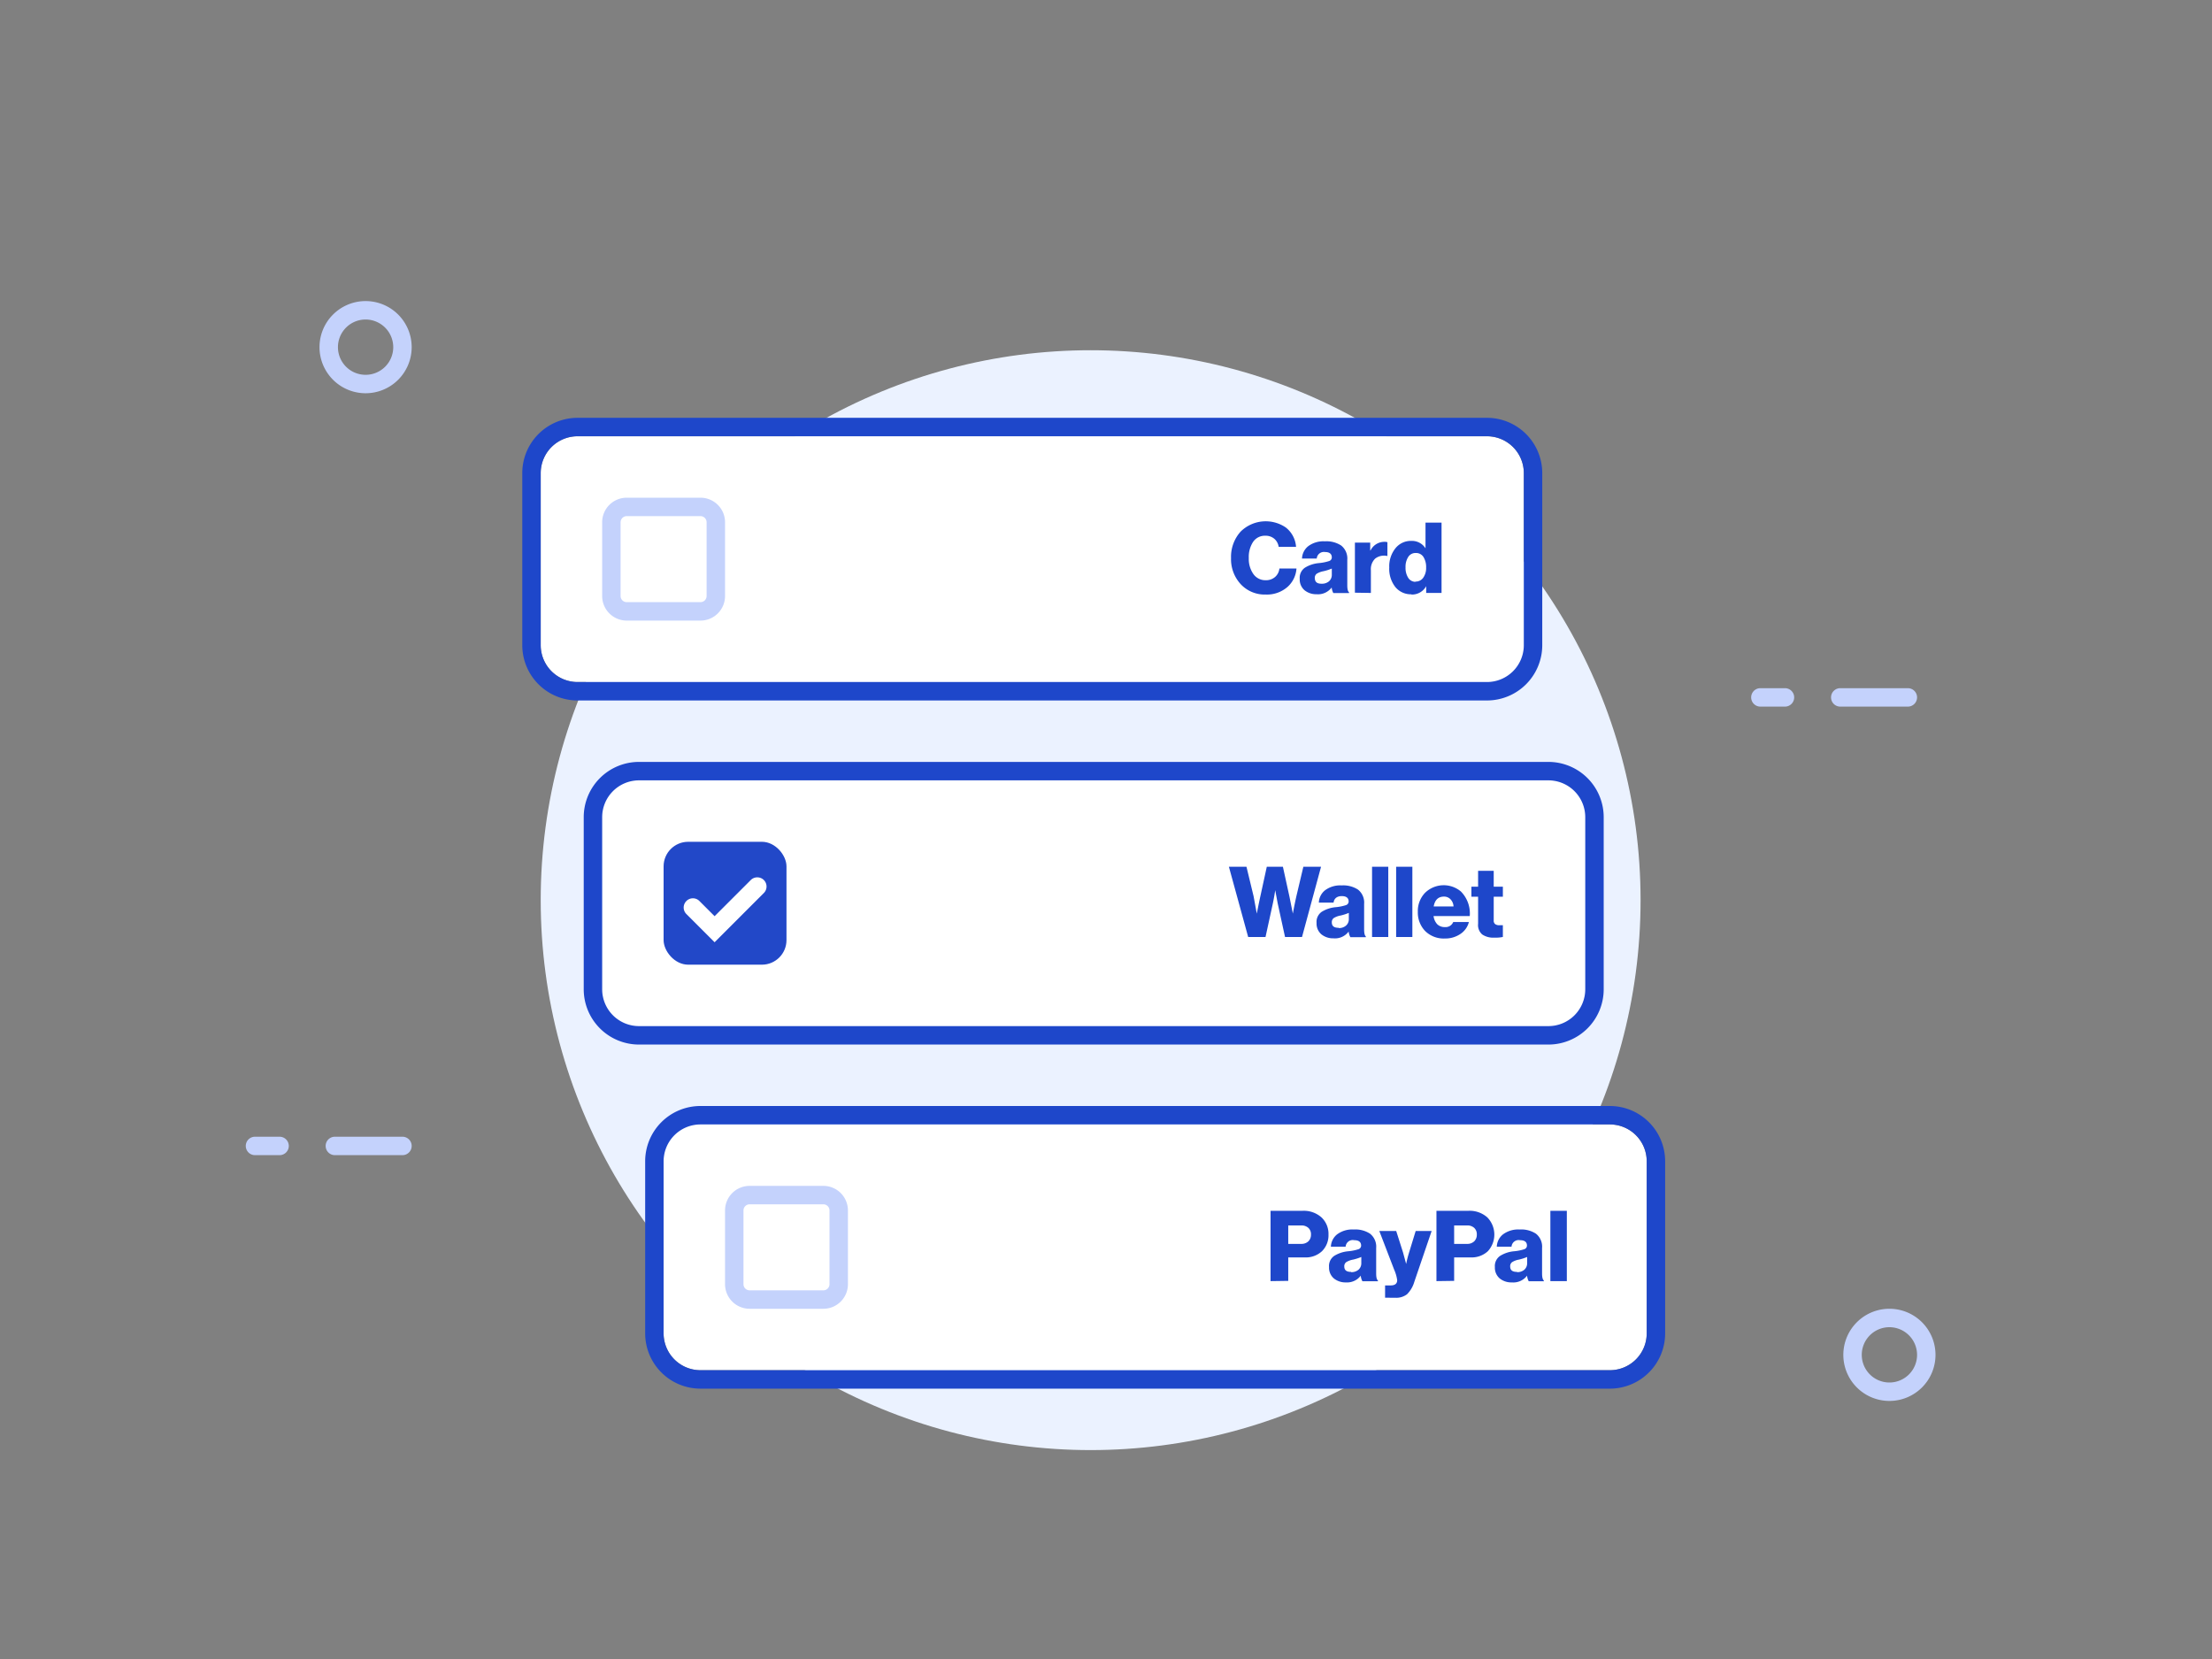 <svg xmlns="http://www.w3.org/2000/svg" width="360" height="270" viewBox="0 0 360 270">
  <rect x="0" y="0" width="360" height="270" fill="#808080" stroke="none"/>
  <g>
    <circle cx="177.5" cy="146.5" r="89.5" fill="#ebf2ff"/>
    <path d="M242,111H94a6,6,0,0,1-6-6V77a6,6,0,0,1,6-6H242a6,6,0,0,1,6,6v28A6,6,0,0,1,242,111Zm16,50V133a6,6,0,0,0-6-6H104a6,6,0,0,0-6,6v28a6,6,0,0,0,6,6H252A6,6,0,0,0,258,161Zm10,56V189a6,6,0,0,0-6-6H114a6,6,0,0,0-6,6v28a6,6,0,0,0,6,6H262A6,6,0,0,0,268,217Z" fill="#fff"/>
    <path d="M242,71a6,6,0,0,1,6,6v28a6,6,0,0,1-6,6H94a6,6,0,0,1-6-6V77a6,6,0,0,1,6-6H242m0-3H94a9,9,0,0,0-9,9v28a9,9,0,0,0,9,9H242a9,9,0,0,0,9-9V77a9,9,0,0,0-9-9Zm10,59a6,6,0,0,1,6,6v28a6,6,0,0,1-6,6H104a6,6,0,0,1-6-6V133a6,6,0,0,1,6-6H252m0-3H104a9,9,0,0,0-9,9v28a9,9,0,0,0,9,9H252a9,9,0,0,0,9-9V133a9,9,0,0,0-9-9Zm10,59a6,6,0,0,1,6,6v28a6,6,0,0,1-6,6H114a6,6,0,0,1-6-6V189a6,6,0,0,1,6-6H262m0-3H114a9,9,0,0,0-9,9v28a9,9,0,0,0,9,9H262a9,9,0,0,0,9-9V189a9,9,0,0,0-9-9Z" fill="#1e47ca"/>
    <rect x="108" y="137" width="20" height="20" rx="4" fill="#2248c8"/>
    <path d="M124.3,145.35l-8,8-4.59-4.59a1.49,1.49,0,0,1,0-2.12h0a1.49,1.49,0,0,1,2.12,0l2.47,2.47,5.89-5.89a1.51,1.51,0,0,1,2.12,0h0A1.49,1.49,0,0,1,124.3,145.35Z" fill="#fff"/>
    <path d="M206,96.76a5.32,5.32,0,0,1-4.07-1.68,6,6,0,0,1-1.58-4.26,6.13,6.13,0,0,1,1.55-4.29,5.8,5.8,0,0,1,7.35-.69A4.37,4.37,0,0,1,210.93,89H208.1a2.11,2.11,0,0,0-.69-1.3,2.16,2.16,0,0,0-1.47-.51,2.31,2.31,0,0,0-2,1,4.45,4.45,0,0,0-.7,2.63,4.25,4.25,0,0,0,.75,2.61,2.38,2.38,0,0,0,2,1,2.24,2.24,0,0,0,1.53-.53,2.1,2.1,0,0,0,.7-1.38H211a4.42,4.42,0,0,1-1.38,2.93A5.07,5.07,0,0,1,206,96.76Zm8.3-.05a3,3,0,0,1-2-.66,2.3,2.3,0,0,1-.77-1.84,2,2,0,0,1,.83-1.81,5.23,5.23,0,0,1,2.31-.76,7.54,7.54,0,0,0,1.64-.33.62.62,0,0,0,.44-.59c0-.58-.38-.88-1.12-.88a1.16,1.16,0,0,0-1.33,1.06h-2.4a2.7,2.7,0,0,1,1-2,4.11,4.11,0,0,1,2.71-.8,4.38,4.38,0,0,1,2.66.68,2.69,2.69,0,0,1,1,2.33v4.13c0,.65.09,1,.29,1.17v.11H217a2.28,2.28,0,0,1-.27-.91h0A2.77,2.77,0,0,1,214.27,96.71ZM215.1,95a1.76,1.76,0,0,0,1.2-.4,1.39,1.39,0,0,0,.45-1.07v-1a7.82,7.82,0,0,1-1.34.43,3.23,3.23,0,0,0-1.11.41.82.82,0,0,0-.32.69C214,94.74,214.36,95,215.1,95Zm5.41,1.46V88.31H223v1.28h.05a2.51,2.51,0,0,1,2.24-1.41,1.52,1.52,0,0,1,.51.06v2.24h-.07a2.35,2.35,0,0,0-1.92.43,2.38,2.38,0,0,0-.7,1.91V96.5Zm9.19.26a3.25,3.25,0,0,1-2.6-1.17,4.78,4.78,0,0,1-1-3.19,4.69,4.69,0,0,1,1-3.12,3.2,3.2,0,0,1,2.59-1.21A2.61,2.61,0,0,1,232,89.24H232V85.06h2.61V96.5h-2.5V95.4h0A2.63,2.63,0,0,1,229.7,96.76Zm.67-2.07a1.48,1.48,0,0,0,1.26-.63,2.72,2.72,0,0,0,.47-1.66,3.07,3.07,0,0,0-.44-1.72A1.41,1.41,0,0,0,230.4,90a1.38,1.38,0,0,0-1.21.64,2.94,2.94,0,0,0-.44,1.69,3,3,0,0,0,.43,1.7A1.39,1.39,0,0,0,230.37,94.69ZM203.14,152.5,200,141.06h2.86l1.16,4.8.52,2.83h0c.2-1,.39-1.95.56-2.72l1.07-4.91h2.62l1.07,4.88.55,2.75h0c.21-1.15.41-2.1.58-2.86l1.13-4.77H215L211.9,152.5h-2.76l-1.2-5.49-.4-2.13h0c-.12.81-.25,1.52-.38,2.13l-1.2,5.49Zm13.9.21a3,3,0,0,1-2-.66,2.3,2.3,0,0,1-.77-1.84,2,2,0,0,1,.83-1.81,5.19,5.19,0,0,1,2.31-.76,7.54,7.54,0,0,0,1.64-.33.62.62,0,0,0,.44-.59c0-.58-.38-.88-1.12-.88s-1.25.36-1.33,1.06h-2.4a2.67,2.67,0,0,1,1-2,4.11,4.11,0,0,1,2.71-.8,4.4,4.4,0,0,1,2.66.68,2.69,2.69,0,0,1,1,2.33v4.13c0,.65.09,1,.28,1.17v.11h-2.52a2.42,2.42,0,0,1-.28-.91h0A2.77,2.77,0,0,1,217,152.71Zm.83-1.67a1.71,1.71,0,0,0,1.19-.4,1.36,1.36,0,0,0,.46-1.07v-1a8.14,8.14,0,0,1-1.34.43,3.15,3.15,0,0,0-1.11.41.82.82,0,0,0-.32.69C216.75,150.74,217.13,151,217.87,151Zm5.43,1.46V141.06h2.64V152.5Zm3.92,0V141.06h2.64V152.5Zm7.9.24a4.27,4.27,0,0,1-3.18-1.22,4.33,4.33,0,0,1-1.19-3.13,4.27,4.27,0,0,1,1.18-3.09,4.35,4.35,0,0,1,5.83-.21,5.07,5.07,0,0,1,1.44,4h-5.89a2.38,2.38,0,0,0,.59,1.32,1.7,1.7,0,0,0,1.25.47,1.33,1.33,0,0,0,1.36-.82h2.55a3.3,3.3,0,0,1-1.38,1.94A4.37,4.37,0,0,1,235.12,152.74Zm-1.79-5.22h3.23a1.8,1.8,0,0,0-.49-1.16,1.43,1.43,0,0,0-1.06-.44C234.08,145.92,233.52,146.46,233.33,147.52Zm9.84,5.08a3.17,3.17,0,0,1-1.93-.51,2,2,0,0,1-.68-1.75v-4.4h-1.09v-1.63h1.09v-2.59h2.54v2.59h1.49v1.63H243.1v3.84a.71.71,0,0,0,.24.62,1.08,1.08,0,0,0,.68.18h.57v1.91A5.9,5.9,0,0,1,243.17,152.6Zm-36.39,55.9V197.06h5.16a4.32,4.32,0,0,1,3.12,1.06,3.68,3.68,0,0,1,1.15,2.81,3.64,3.64,0,0,1-1.07,2.71,3.84,3.84,0,0,1-2.8,1h-2.68v3.82Zm2.88-6.06h2.1a1.62,1.62,0,0,0,1.18-.42,1.49,1.49,0,0,0,.42-1.1,1.4,1.4,0,0,0-.42-1.08,1.66,1.66,0,0,0-1.18-.4h-2.1Zm9.41,6.27a3,3,0,0,1-2-.66,2.3,2.3,0,0,1-.77-1.84,2,2,0,0,1,.83-1.81,5.23,5.23,0,0,1,2.31-.76,7.54,7.54,0,0,0,1.64-.33.62.62,0,0,0,.44-.59c0-.58-.38-.88-1.12-.88A1.16,1.16,0,0,0,219,202.9h-2.4a2.7,2.7,0,0,1,1-2,4.11,4.11,0,0,1,2.71-.8,4.38,4.38,0,0,1,2.66.68,2.69,2.69,0,0,1,1,2.33v4.13c0,.65.09,1,.29,1.17v.11h-2.53a2.28,2.28,0,0,1-.27-.91h0A2.77,2.77,0,0,1,219.07,208.71Zm.83-1.67a1.76,1.76,0,0,0,1.2-.4,1.39,1.39,0,0,0,.45-1.07v-1a7.82,7.82,0,0,1-1.34.43,3.23,3.23,0,0,0-1.11.41.82.82,0,0,0-.32.69C218.78,206.74,219.16,207,219.9,207Zm5.52,4.16v-2h.9c.71,0,1.07-.29,1.07-.86a6.2,6.2,0,0,0-.49-1.7l-2.42-6.3h2.75l1.11,3.49.51,1.88h0a18.83,18.83,0,0,1,.48-1.88l1.07-3.49H233l-2.83,8.3a4.65,4.65,0,0,1-1.18,2,2.88,2.88,0,0,1-1.91.57Zm8.36-2.7V197.06h5.15a4.32,4.32,0,0,1,3.12,1.06,4,4,0,0,1,.09,5.52,3.87,3.87,0,0,1-2.81,1h-2.67v3.82Zm2.88-6.06h2.09a1.61,1.61,0,0,0,1.18-.42,1.49,1.49,0,0,0,.42-1.1,1.4,1.4,0,0,0-.42-1.08,1.64,1.64,0,0,0-1.18-.4h-2.09Zm9.4,6.27a3,3,0,0,1-2-.66,2.3,2.3,0,0,1-.77-1.84,2,2,0,0,1,.84-1.81,5.14,5.14,0,0,1,2.3-.76,7.4,7.4,0,0,0,1.64-.33.62.62,0,0,0,.44-.59c0-.58-.37-.88-1.12-.88A1.16,1.16,0,0,0,246,202.9h-2.4a2.7,2.7,0,0,1,1-2,4.13,4.13,0,0,1,2.71-.8,4.38,4.38,0,0,1,2.66.68,2.69,2.69,0,0,1,1,2.33v4.13c0,.65.1,1,.29,1.17v.11H248.8a2.28,2.28,0,0,1-.27-.91h0A2.8,2.8,0,0,1,246.06,208.71Zm.84-1.67a1.73,1.73,0,0,0,1.19-.4,1.39,1.39,0,0,0,.45-1.07v-1a7.82,7.82,0,0,1-1.34.43,3.08,3.08,0,0,0-1.1.41.79.79,0,0,0-.32.69C245.78,206.74,246.15,207,246.9,207Zm5.42,1.46V197.06H255V208.5Z" fill="#1e47ca"/>
    <path d="M114,84a1,1,0,0,1,1,1V97a1,1,0,0,1-1,1H102a1,1,0,0,1-1-1V85a1,1,0,0,1,1-1h12m0-3H102a4,4,0,0,0-4,4V97a4,4,0,0,0,4,4h12a4,4,0,0,0,4-4V85a4,4,0,0,0-4-4Zm20,115a1,1,0,0,1,1,1v12a1,1,0,0,1-1,1H122a1,1,0,0,1-1-1V197a1,1,0,0,1,1-1h12m0-3H122a4,4,0,0,0-4,4v12a4,4,0,0,0,4,4h12a4,4,0,0,0,4-4V197a4,4,0,0,0-4-4ZM59.5,64A7.5,7.5,0,1,1,67,56.5,7.5,7.5,0,0,1,59.5,64Zm0-12A4.5,4.5,0,1,0,64,56.5,4.51,4.51,0,0,0,59.5,52Zm248,176a7.5,7.5,0,1,1,7.5-7.5A7.5,7.5,0,0,1,307.5,228Zm0-12a4.5,4.5,0,1,0,4.5,4.5A4.51,4.51,0,0,0,307.5,216Zm-262-28h-4a1.5,1.5,0,0,1-1.5-1.5h0a1.5,1.5,0,0,1,1.5-1.5h4a1.5,1.5,0,0,1,1.5,1.5h0A1.5,1.5,0,0,1,45.5,188ZM67,186.5h0a1.5,1.5,0,0,0-1.5-1.5h-11a1.5,1.5,0,0,0-1.5,1.5h0a1.5,1.5,0,0,0,1.5,1.5h11A1.5,1.5,0,0,0,67,186.5ZM290.5,115h-4a1.5,1.5,0,0,1-1.5-1.5h0a1.5,1.5,0,0,1,1.5-1.5h4a1.5,1.5,0,0,1,1.5,1.5h0A1.5,1.5,0,0,1,290.5,115Zm21.5-1.5h0a1.5,1.5,0,0,0-1.5-1.5h-11a1.5,1.5,0,0,0-1.5,1.5h0a1.5,1.5,0,0,0,1.5,1.5h11A1.5,1.5,0,0,0,312,113.5Z" fill="#c4d2fc"/>
  </g>
</svg>
